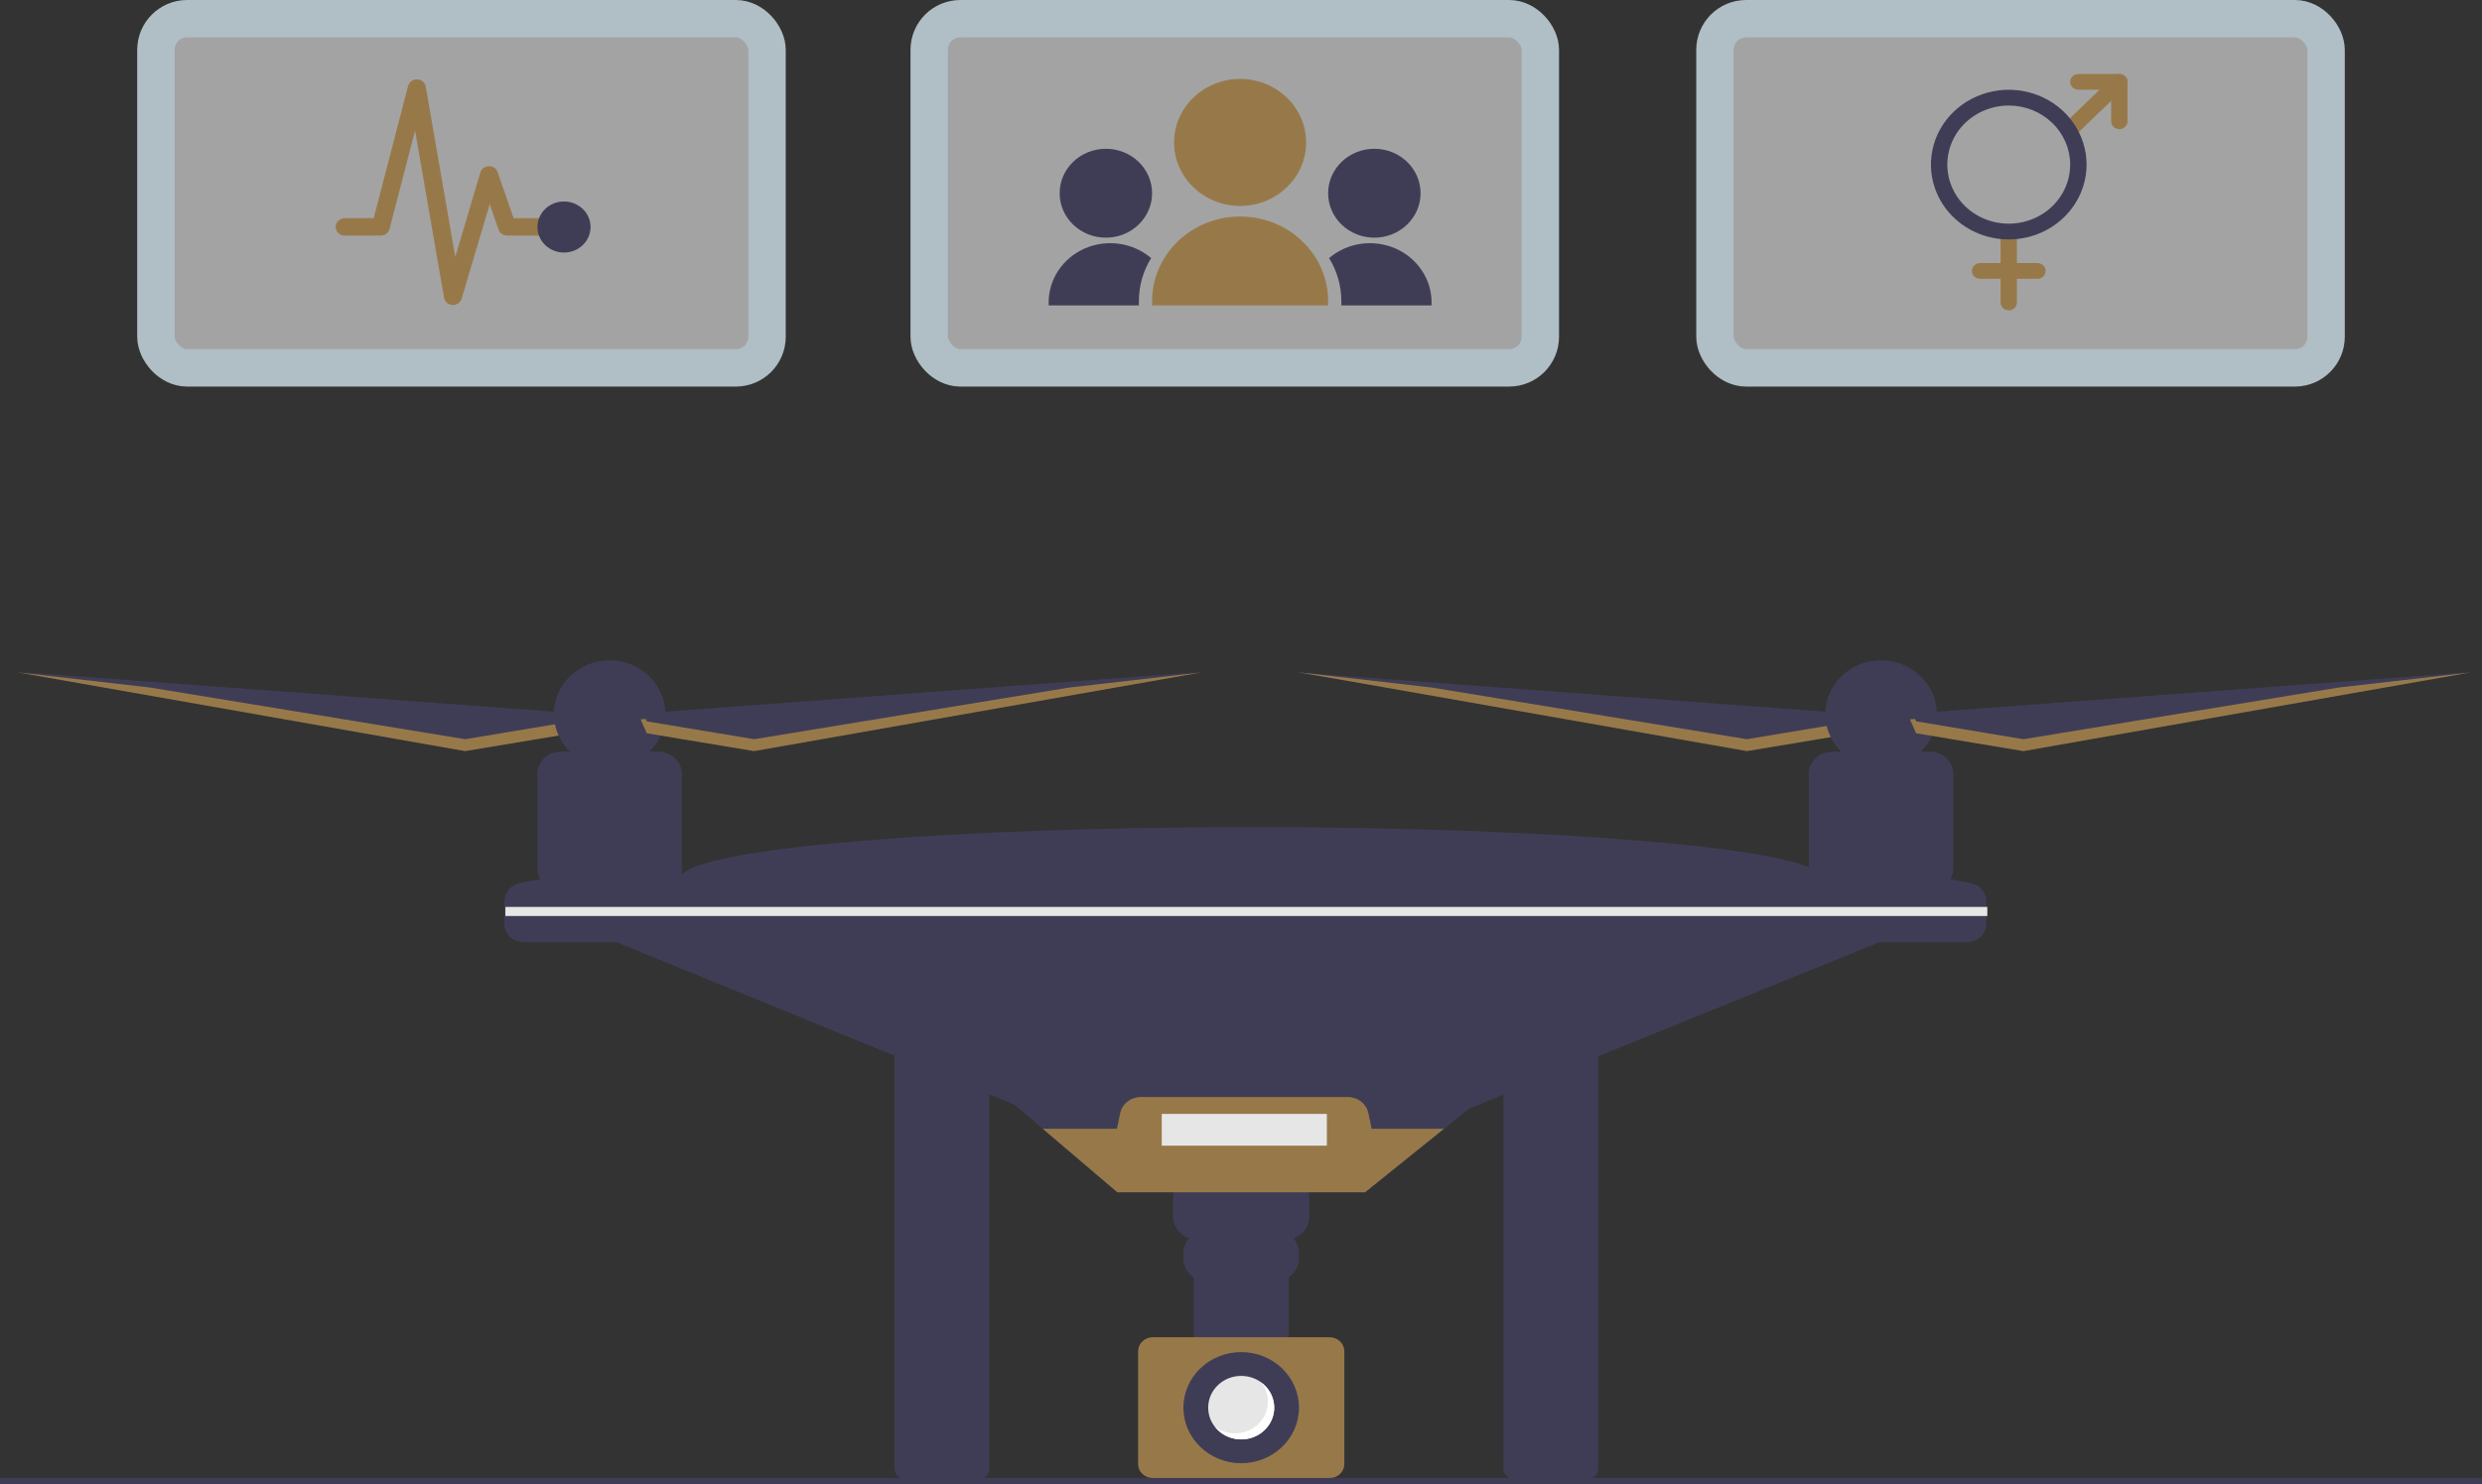 <svg width="199" height="119" viewBox="0 0 199 119" fill="none" xmlns="http://www.w3.org/2000/svg">
<rect x="0" y="0" width="199" height="119" fill="#333333" stroke="none"/>
<g clip-path="url(#clip0)">
<rect x="12.5" y="1.5" width="49" height="28" rx="2.5" fill="white" fill-opacity="0.55" stroke="#B0BEC5" stroke-width="3"/>
<rect x="74.5" y="1.5" width="49" height="28" rx="2.5" fill="white" fill-opacity="0.55" stroke="#B0BEC5" stroke-width="3"/>
<rect x="137.5" y="1.5" width="49" height="28" rx="2.5" fill="white" fill-opacity="0.55" stroke="#B0BEC5" stroke-width="3"/>
<path d="M72.586 83.679C72.357 83.68 72.137 83.767 71.974 83.923C71.812 84.079 71.721 84.291 71.721 84.512V117.771C71.721 117.992 71.812 118.204 71.974 118.36C72.137 118.516 72.357 118.604 72.586 118.604H78.457C78.686 118.604 78.906 118.516 79.069 118.36C79.231 118.204 79.322 117.992 79.322 117.771V84.512C79.322 84.291 79.231 84.079 79.069 83.923C78.906 83.767 78.686 83.68 78.457 83.679H72.586Z" fill="#3F3D56"/>
<path d="M121.404 83.679C121.174 83.68 120.954 83.767 120.792 83.923C120.63 84.079 120.538 84.291 120.538 84.512V117.771C120.538 117.992 120.63 118.204 120.792 118.36C120.954 118.516 121.174 118.604 121.404 118.604H127.274C127.504 118.604 127.724 118.516 127.886 118.36C128.048 118.204 128.14 117.992 128.14 117.771V84.512C128.14 84.291 128.048 84.079 127.886 83.923C127.724 83.767 127.504 83.68 127.274 83.679H121.404Z" fill="#3F3D56"/>
<path d="M148.83 57.255L103.819 53.913L139.729 59.801L148.334 58.369L148.83 57.255Z" fill="#3F3D56"/>
<path d="M140.06 59.277L148.665 57.845L148.749 57.655L149.161 57.686L148.665 58.8L140.06 60.232L104.15 53.913L114.792 55.134L140.06 59.277Z" fill="#977949"/>
<path d="M46.893 57.255L1.882 53.913L37.791 59.801L46.397 58.369L46.893 57.255Z" fill="#3F3D56"/>
<path d="M37.295 59.277L45.9 57.845L45.985 57.655L46.397 57.686L45.9 58.8L37.295 60.232L1.385 53.913L12.027 55.134L37.295 59.277Z" fill="#977949"/>
<path d="M156.443 74.603L152.636 74.762L117.768 88.91L115.772 90.518L109.445 95.611H89.588L83.607 90.518L81.333 88.581L47.886 74.921L44.907 74.603L54.836 69.987H54.889C57.14 67.932 76.63 66.326 100.344 66.326C124.058 66.326 143.548 67.932 145.799 69.987H146.017L156.443 74.603Z" fill="#3F3D56"/>
<path d="M54.563 70.223C54.634 70.032 54.67 69.831 54.671 69.629V62.069C54.671 61.594 54.474 61.139 54.125 60.803C53.776 60.467 53.302 60.279 52.809 60.279H52.053C52.673 59.676 53.095 58.91 53.264 58.078C53.433 57.245 53.342 56.383 53.003 55.6C52.663 54.818 52.091 54.149 51.357 53.678C50.623 53.208 49.761 52.957 48.879 52.957C47.997 52.957 47.135 53.208 46.401 53.678C45.667 54.149 45.094 54.818 44.755 55.6C44.415 56.383 44.325 57.245 44.493 58.078C44.663 58.91 45.084 59.676 45.705 60.279H44.949C44.704 60.279 44.462 60.325 44.236 60.415C44.01 60.505 43.805 60.637 43.632 60.803C43.459 60.969 43.322 61.167 43.228 61.384C43.135 61.601 43.087 61.834 43.087 62.069V69.629C43.087 69.938 43.17 70.242 43.33 70.511C42.768 70.606 42.206 70.709 41.644 70.828C41.302 70.901 40.996 71.085 40.776 71.349C40.557 71.612 40.438 71.94 40.439 72.277V74.073C40.439 74.467 40.602 74.844 40.891 75.123C41.181 75.401 41.573 75.558 41.983 75.558H59.47V71.101C57.855 70.71 56.216 70.417 54.563 70.223Z" fill="#3F3D56"/>
<path d="M158.051 70.828C157.489 70.709 156.927 70.606 156.365 70.511C156.524 70.242 156.608 69.938 156.608 69.629V62.069C156.608 61.834 156.56 61.601 156.466 61.384C156.373 61.167 156.236 60.969 156.063 60.803C155.89 60.637 155.684 60.505 155.459 60.415C155.233 60.325 154.991 60.279 154.746 60.279H153.99C154.611 59.676 155.032 58.91 155.201 58.078C155.37 57.245 155.28 56.383 154.94 55.6C154.601 54.818 154.028 54.149 153.294 53.678C152.56 53.208 151.698 52.957 150.816 52.957C149.934 52.957 149.072 53.208 148.338 53.678C147.604 54.149 147.032 54.818 146.692 55.6C146.353 56.383 146.262 57.245 146.431 58.078C146.6 58.91 147.021 59.676 147.642 60.279H146.886C146.642 60.279 146.4 60.325 146.174 60.415C145.948 60.505 145.742 60.637 145.57 60.803C145.397 60.969 145.26 61.167 145.166 61.384C145.072 61.601 145.024 61.834 145.024 62.069V69.629C145.025 69.831 145.061 70.032 145.131 70.223C143.479 70.417 141.84 70.71 140.225 71.101V75.558H157.712C158.122 75.558 158.514 75.401 158.804 75.123C159.093 74.844 159.256 74.467 159.256 74.073V72.277C159.256 71.94 159.137 71.612 158.918 71.349C158.699 71.085 158.393 70.901 158.051 70.828Z" fill="#3F3D56"/>
<path d="M152.802 57.255L197.813 53.913L161.904 59.801L153.298 58.369L152.802 57.255Z" fill="#3F3D56"/>
<path d="M103.008 94.178H96.025C95.766 94.178 95.51 94.228 95.271 94.323C95.032 94.418 94.815 94.557 94.632 94.733C94.45 94.909 94.304 95.118 94.206 95.348C94.106 95.578 94.055 95.824 94.055 96.073V97.536C94.056 97.921 94.178 98.296 94.405 98.612C94.633 98.929 94.955 99.171 95.329 99.306C95.04 99.64 94.882 100.06 94.883 100.494V100.914C94.883 101.213 94.958 101.508 95.102 101.773C95.246 102.039 95.455 102.266 95.71 102.437V108.025H103.323V102.437C103.578 102.266 103.787 102.039 103.931 101.773C104.075 101.508 104.15 101.213 104.15 100.914V100.494C104.151 100.06 103.993 99.64 103.704 99.306C104.078 99.171 104.4 98.929 104.628 98.612C104.855 98.296 104.977 97.921 104.977 97.536V96.073C104.977 95.824 104.926 95.578 104.827 95.348C104.728 95.118 104.583 94.909 104.401 94.733C104.218 94.557 104.001 94.418 103.762 94.323C103.523 94.228 103.267 94.178 103.008 94.178Z" fill="#3F3D56"/>
<path d="M92.42 107.234C92.109 107.235 91.811 107.354 91.591 107.565C91.372 107.776 91.248 108.063 91.248 108.362V117.396C91.248 117.695 91.372 117.982 91.591 118.194C91.811 118.405 92.109 118.524 92.42 118.524H106.613C106.924 118.524 107.222 118.405 107.442 118.193C107.661 117.982 107.785 117.695 107.785 117.396V108.362C107.785 108.063 107.661 107.776 107.441 107.565C107.222 107.354 106.924 107.235 106.613 107.234H92.42Z" fill="#977949"/>
<path d="M115.772 90.518L109.445 95.611H89.588L83.607 90.518H89.554L89.814 89.272C89.89 88.905 90.096 88.575 90.397 88.338C90.697 88.101 91.074 87.972 91.462 87.971H108.067C108.456 87.972 108.832 88.101 109.133 88.338C109.433 88.575 109.639 88.905 109.715 89.272L109.975 90.518H115.772Z" fill="#977949"/>
<path d="M99.516 117.335C102.075 117.335 104.15 115.34 104.15 112.879C104.15 110.418 102.075 108.423 99.516 108.423C96.957 108.423 94.883 110.418 94.883 112.879C94.883 115.34 96.957 117.335 99.516 117.335Z" fill="#3F3D56"/>
<path d="M99.516 115.426C100.979 115.426 102.164 114.286 102.164 112.879C102.164 111.473 100.979 110.333 99.516 110.333C98.054 110.333 96.869 111.473 96.869 112.879C96.869 114.286 98.054 115.426 99.516 115.426Z" fill="#E6E6E6"/>
<path d="M101.117 110.854C101.505 111.343 101.696 111.952 101.653 112.566C101.61 113.181 101.337 113.759 100.884 114.195C100.432 114.63 99.83 114.893 99.191 114.934C98.552 114.975 97.92 114.792 97.411 114.418C97.639 114.708 97.929 114.947 98.262 115.12C98.594 115.293 98.961 115.395 99.338 115.42C99.715 115.444 100.093 115.391 100.447 115.264C100.801 115.136 101.122 114.937 101.389 114.68C101.657 114.423 101.863 114.114 101.996 113.774C102.129 113.434 102.184 113.07 102.158 112.708C102.132 112.345 102.026 111.992 101.846 111.672C101.667 111.352 101.418 111.073 101.117 110.854Z" fill="white"/>
<path d="M159.338 72.726H40.522V73.455H159.338V72.726Z" fill="#E6E6E6"/>
<path d="M162.234 59.277L153.629 57.845L153.545 57.655L153.133 57.686L153.629 58.8L162.234 60.232L198.144 53.913L187.502 55.134L162.234 59.277Z" fill="#977949"/>
<path d="M50.864 57.255L95.876 53.913L59.966 59.801L51.361 58.369L50.864 57.255Z" fill="#3F3D56"/>
<path d="M60.463 59.277L51.858 57.845L51.773 57.655L51.361 57.686L51.858 58.8L60.463 60.232L96.372 53.913L85.731 55.134L60.463 59.277Z" fill="#977949"/>
<path d="M106.384 89.324H93.145V91.871H106.384V89.324Z" fill="#E6E6E6"/>
<path d="M36.317 24.458C36.303 24.458 36.29 24.457 36.276 24.457C36.112 24.448 35.956 24.385 35.834 24.28C35.711 24.174 35.63 24.032 35.603 23.876L33.28 10.474L31.23 18.363C31.191 18.514 31.1 18.647 30.973 18.743C30.846 18.838 30.689 18.89 30.528 18.89H27.633C27.441 18.89 27.257 18.817 27.122 18.686C26.986 18.556 26.91 18.379 26.91 18.194C26.91 18.01 26.986 17.833 27.122 17.702C27.257 17.572 27.441 17.498 27.633 17.498H29.963L32.72 6.89C32.761 6.735 32.855 6.598 32.988 6.502C33.121 6.406 33.285 6.357 33.451 6.363C33.617 6.37 33.776 6.431 33.901 6.537C34.026 6.643 34.109 6.787 34.136 6.944L36.503 20.602L38.515 13.827C38.558 13.684 38.647 13.558 38.769 13.467C38.892 13.377 39.041 13.326 39.196 13.323C39.35 13.319 39.502 13.364 39.628 13.45C39.754 13.535 39.849 13.657 39.898 13.798L41.18 17.498H43.553C43.745 17.498 43.929 17.572 44.065 17.702C44.2 17.833 44.277 18.01 44.277 18.194C44.277 18.379 44.2 18.556 44.065 18.686C43.929 18.817 43.745 18.89 43.553 18.89H40.658C40.507 18.89 40.359 18.844 40.235 18.759C40.112 18.673 40.02 18.553 39.972 18.414L39.264 16.373L37.013 23.953C36.969 24.098 36.878 24.226 36.753 24.317C36.627 24.408 36.474 24.458 36.317 24.458Z" fill="#977949"/>
<path d="M45.219 20.253C46.395 20.253 47.349 19.336 47.349 18.205C47.349 17.074 46.395 16.157 45.219 16.157C44.044 16.157 43.091 17.074 43.091 18.205C43.091 19.336 44.044 20.253 45.219 20.253Z" fill="#3F3D56"/>
<path d="M99.428 16.513C102.352 16.513 104.722 14.234 104.722 11.422C104.722 8.611 102.352 6.331 99.428 6.331C96.505 6.331 94.135 8.611 94.135 11.422C94.135 14.234 96.505 16.513 99.428 16.513Z" fill="#977949"/>
<path d="M99.428 17.362H99.428C101.3 17.362 103.096 18.077 104.419 19.35C105.743 20.623 106.486 22.35 106.486 24.15V24.489H92.371V24.15C92.371 22.35 93.114 20.623 94.438 19.35C95.761 18.077 97.557 17.362 99.428 17.362Z" fill="#977949"/>
<path d="M88.665 19.059C90.712 19.059 92.371 17.463 92.371 15.495C92.371 13.527 90.712 11.931 88.665 11.931C86.619 11.931 84.96 13.527 84.96 15.495C84.96 17.463 86.619 19.059 88.665 19.059Z" fill="#3F3D56"/>
<path d="M92.294 20.696C91.582 20.089 90.703 19.692 89.762 19.554C88.821 19.416 87.859 19.543 86.99 19.918C86.123 20.294 85.386 20.903 84.869 21.672C84.352 22.44 84.078 23.336 84.078 24.252V24.489H91.312V24.15C91.311 22.935 91.65 21.741 92.294 20.696Z" fill="#3F3D56"/>
<path d="M110.192 19.059C112.238 19.059 113.897 17.463 113.897 15.495C113.897 13.527 112.238 11.931 110.192 11.931C108.145 11.931 106.486 13.527 106.486 15.495C106.486 17.463 108.145 19.059 110.192 19.059Z" fill="#3F3D56"/>
<path d="M106.563 20.696C107.275 20.089 108.154 19.692 109.095 19.554C110.036 19.416 110.999 19.543 111.867 19.918C112.735 20.294 113.471 20.903 113.988 21.672C114.505 22.44 114.78 23.336 114.779 24.252V24.489H107.545V24.15C107.547 22.935 107.207 21.741 106.563 20.696Z" fill="#3F3D56"/>
<path d="M161.056 24.886C160.97 24.886 160.885 24.869 160.805 24.838C160.725 24.806 160.653 24.759 160.592 24.701C160.531 24.642 160.482 24.572 160.449 24.496C160.416 24.419 160.399 24.337 160.399 24.254V19.201C160.4 19.033 160.469 18.873 160.592 18.755C160.715 18.636 160.882 18.57 161.056 18.57C161.23 18.57 161.397 18.636 161.52 18.755C161.643 18.873 161.713 19.033 161.713 19.201V24.254C161.713 24.337 161.696 24.419 161.663 24.496C161.63 24.572 161.582 24.642 161.521 24.701C161.46 24.759 161.387 24.806 161.308 24.838C161.228 24.869 161.142 24.886 161.056 24.886Z" fill="#977949"/>
<path d="M163.355 22.359H158.757C158.583 22.359 158.416 22.292 158.293 22.174C158.17 22.055 158.101 21.895 158.101 21.727C158.101 21.56 158.17 21.399 158.293 21.281C158.416 21.162 158.583 21.096 158.757 21.096H163.355C163.529 21.096 163.696 21.162 163.82 21.281C163.943 21.399 164.012 21.56 164.012 21.727C164.012 21.895 163.943 22.055 163.82 22.174C163.696 22.292 163.529 22.359 163.355 22.359Z" fill="#977949"/>
<path d="M169.923 10.357C169.837 10.357 169.752 10.341 169.672 10.309C169.592 10.277 169.52 10.23 169.459 10.172C169.398 10.113 169.349 10.043 169.316 9.967C169.283 9.89 169.266 9.808 169.266 9.725V7.198H166.639C166.553 7.198 166.467 7.182 166.388 7.15C166.308 7.119 166.236 7.072 166.175 7.013C166.114 6.955 166.065 6.885 166.032 6.808C165.999 6.732 165.982 6.65 165.982 6.567C165.982 6.484 165.999 6.402 166.032 6.325C166.065 6.248 166.114 6.179 166.175 6.12C166.236 6.061 166.308 6.015 166.388 5.983C166.467 5.951 166.553 5.935 166.639 5.935H169.923C170.009 5.935 170.095 5.951 170.175 5.983C170.254 6.015 170.327 6.061 170.388 6.12C170.449 6.179 170.497 6.248 170.53 6.325C170.563 6.402 170.58 6.484 170.58 6.567V9.725C170.58 9.808 170.563 9.89 170.53 9.967C170.497 10.043 170.449 10.113 170.388 10.172C170.327 10.23 170.254 10.277 170.175 10.309C170.095 10.341 170.009 10.357 169.923 10.357Z" fill="#977949"/>
<path d="M165.953 11.017C165.823 11.017 165.696 10.98 165.588 10.91C165.48 10.841 165.396 10.742 165.346 10.627C165.296 10.511 165.283 10.384 165.309 10.262C165.334 10.139 165.396 10.027 165.488 9.938L169.459 6.12C169.582 6.002 169.749 5.935 169.923 5.935C170.097 5.936 170.264 6.002 170.387 6.12C170.51 6.239 170.579 6.399 170.579 6.567C170.579 6.734 170.51 6.895 170.388 7.013L166.417 10.832C166.356 10.891 166.284 10.937 166.204 10.969C166.124 11.001 166.039 11.017 165.953 11.017Z" fill="#977949"/>
<path d="M161.056 19.201C159.822 19.201 158.616 18.849 157.59 18.189C156.564 17.53 155.764 16.593 155.292 15.496C154.819 14.399 154.696 13.193 154.936 12.029C155.177 10.865 155.771 9.795 156.644 8.956C157.517 8.117 158.629 7.545 159.839 7.314C161.049 7.082 162.304 7.201 163.444 7.655C164.584 8.109 165.559 8.879 166.244 9.865C166.93 10.852 167.296 12.013 167.296 13.2C167.294 14.79 166.636 16.316 165.466 17.441C164.297 18.566 162.711 19.199 161.056 19.201ZM161.056 8.462C160.082 8.462 159.13 8.74 158.319 9.26C157.509 9.781 156.878 10.521 156.505 11.386C156.132 12.252 156.035 13.205 156.225 14.124C156.415 15.043 156.884 15.887 157.573 16.549C158.262 17.212 159.14 17.663 160.095 17.846C161.051 18.029 162.041 17.935 162.941 17.576C163.841 17.218 164.611 16.611 165.152 15.832C165.693 15.053 165.982 14.136 165.982 13.2C165.981 11.943 165.461 10.739 164.538 9.851C163.614 8.963 162.362 8.463 161.056 8.462Z" fill="#3F3D56"/>
<path d="M199 118.517H0V119H199V118.517Z" fill="#3F3D56"/>
</g>
<defs>
<clipPath id="clip0">
<rect width="199" height="119" fill="white"/>
</clipPath>
</defs>
</svg>
